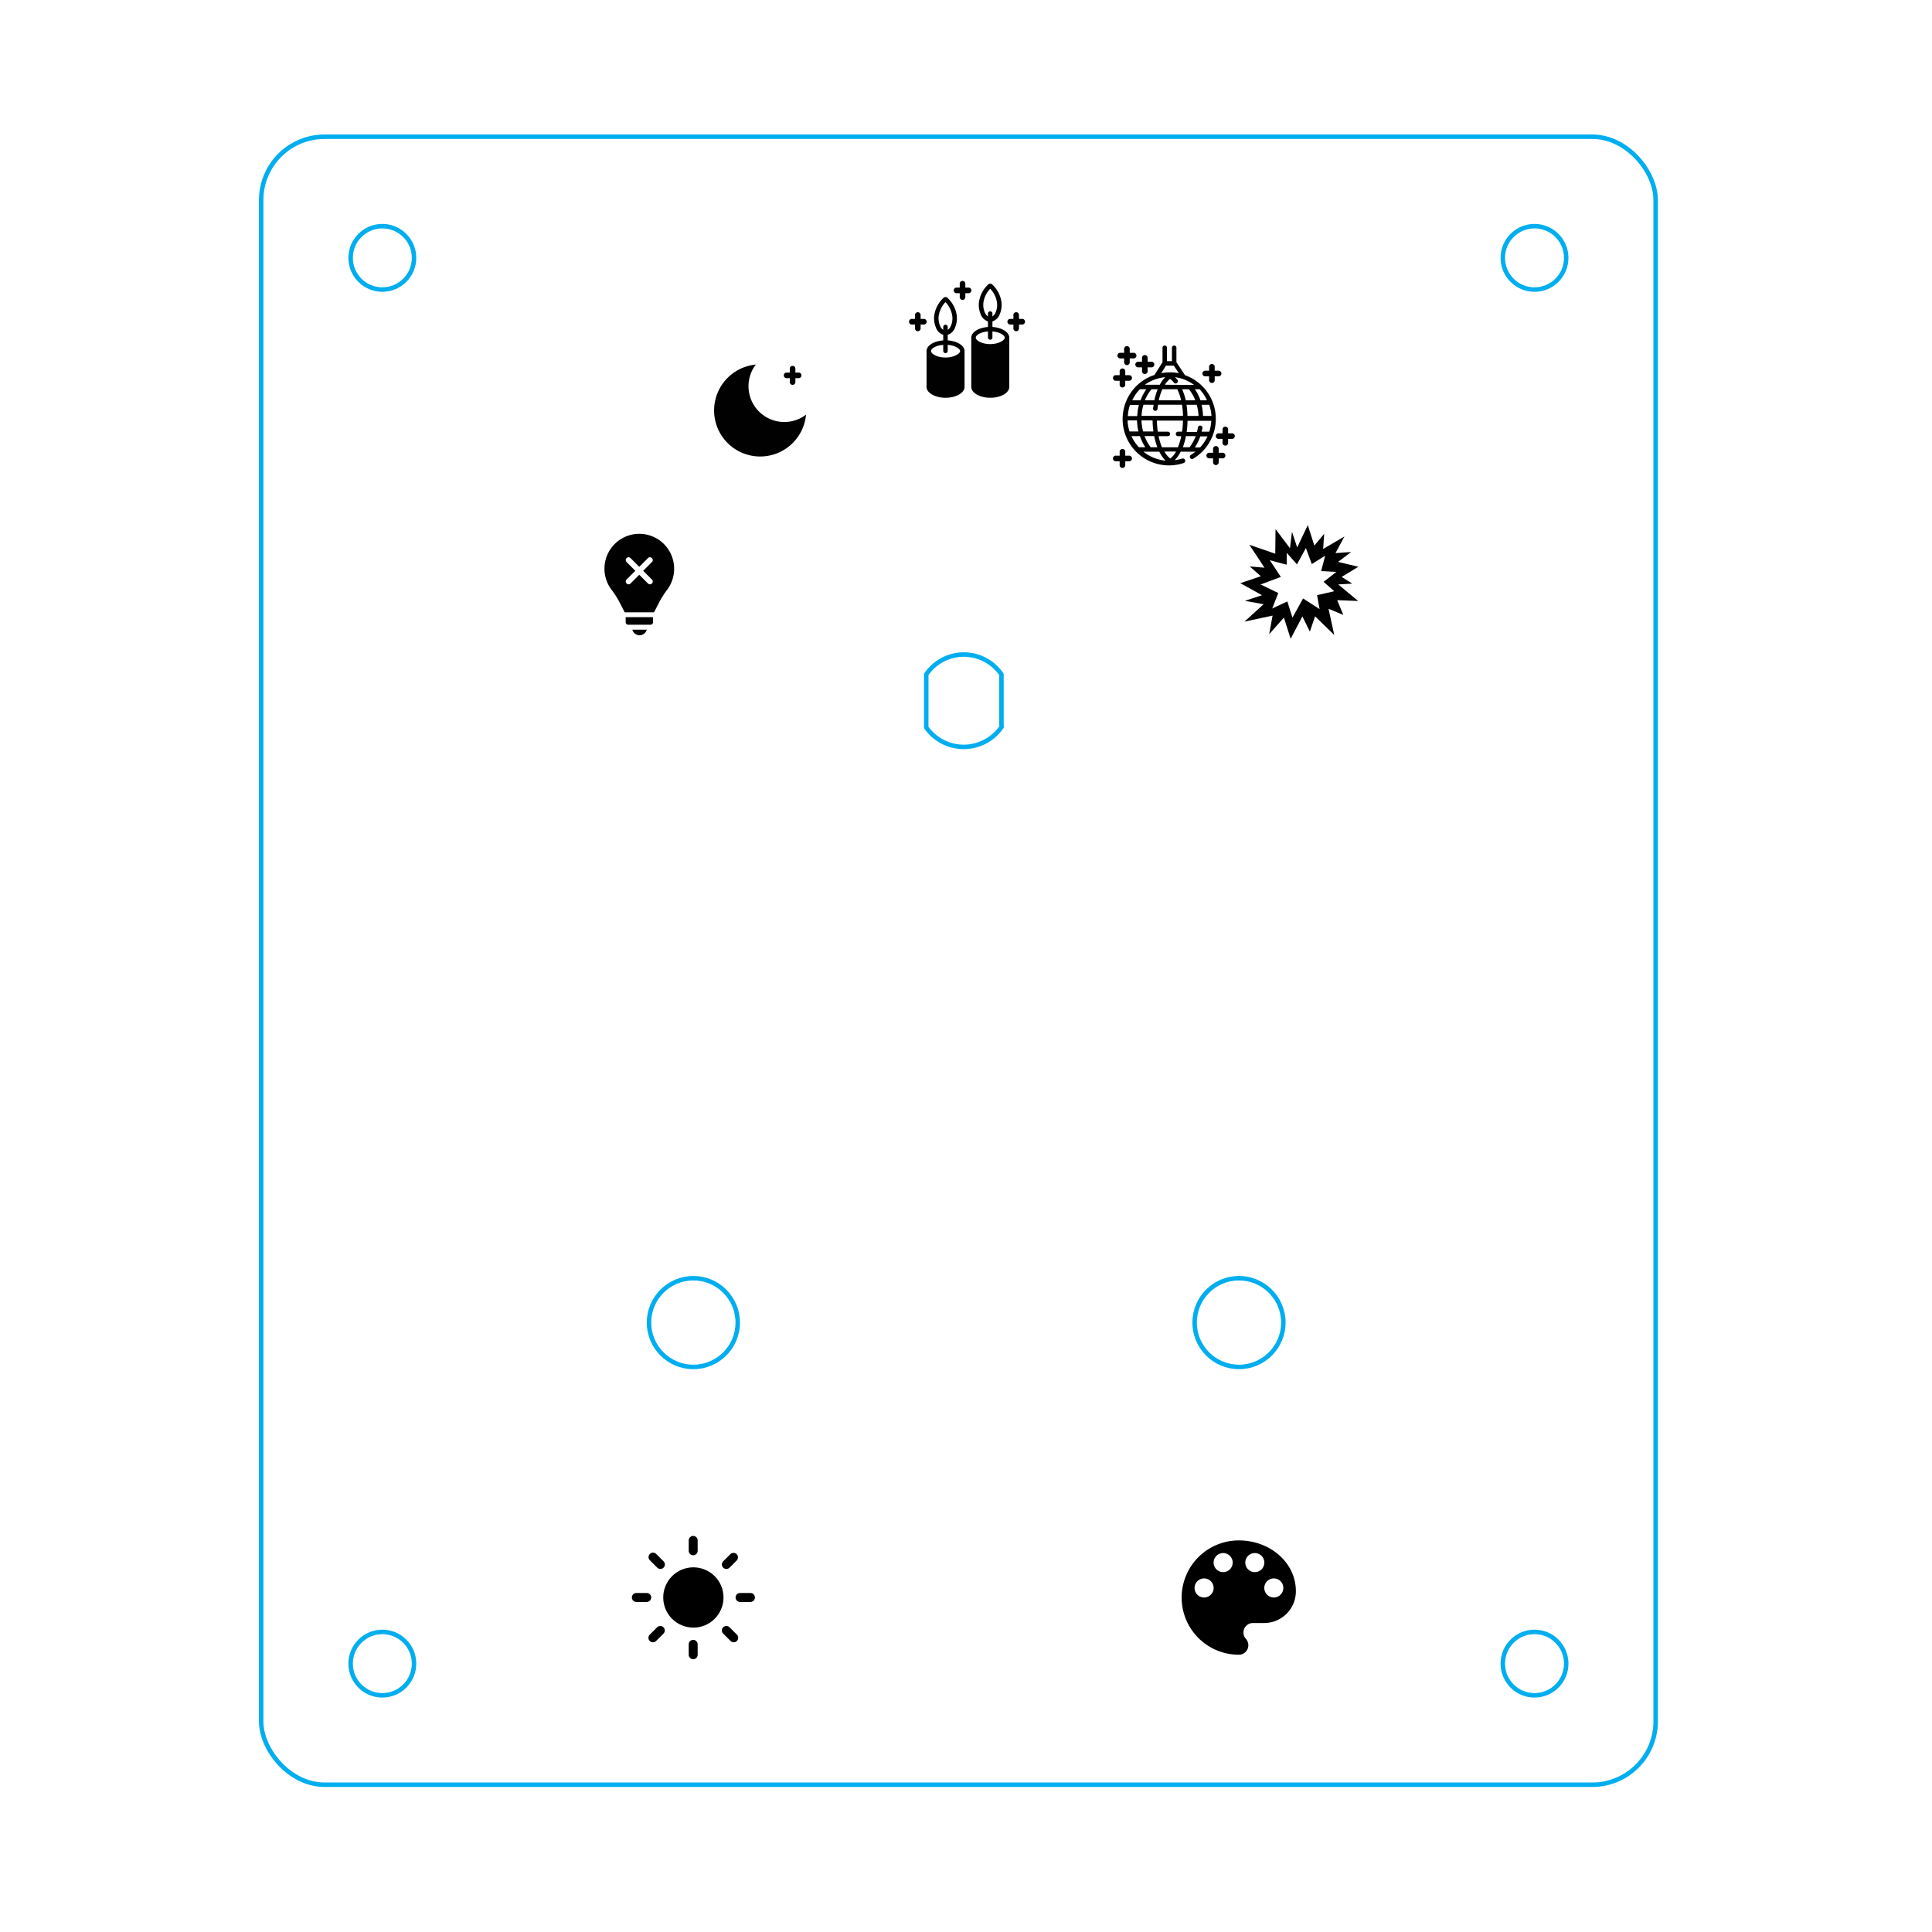 <svg xmlns="http://www.w3.org/2000/svg" viewBox="0 0 432 432"><defs><style>.cls-1{fill:none;stroke:#00aeef;stroke-miterlimit:10;}.cls-2,.cls-3{fill:#010101;}.cls-3{fill-rule:evenodd;}</style></defs><g id="Layer_8" data-name="Layer 8"><rect class="cls-1" x="58.4" y="30.57" width="311.81" height="368.5" rx="14.17"/><circle class="cls-1" cx="85.49" cy="57.66" r="7.09"/><circle class="cls-1" cx="343.12" cy="57.66" r="7.09"/><circle class="cls-1" cx="343.12" cy="371.99" r="7.09"/><circle class="cls-1" cx="85.49" cy="371.99" r="7.09"/><path class="cls-2" d="M180.23,92.73A10.3,10.3,0,1,1,169,81.52a8,8,0,0,0,11.21,11.21Z"/><path class="cls-2" d="M299.24,130.68l3.14-.18L300,129l3.73-2.27-4.53-1.09,2.91-2.21-3.49.25,2-3.72-4.76,2.79.23-3.39L293.89,122l-1.46-4.59-2.38,5-1.16-3.51-.45,3.68-3.23-4.27-.06,5.5-5.8-2,3.4,5.13-3.3-.28,2.48,2.19-4.6,1.55,4.85,2.69-3.82,1.26,4.19.76L278.26,139l6.29-1.35-.76,4.16,3.29-3.71,1.51,4.73,2.63-5,1.67,3.4,1.16-3.42,4.29,4.17-1.28-5.86,3.31,1.38L299,134.2l4.68.18Zm-.89,1.52-3.85.88.56,3.11-3.69-2.37L289,138.1l-1.15-3.62-3.37,1.58,1.34-3.46-3.94-1.91L286.4,129l-2.47-3.73,3.78,1,0-2.66L290,126.2l2-3.66,1.32,3.59,3-1.89-.91,3.46,3.4.18-2.85,2.22Z"/><path class="cls-2" d="M178.65,83.31h-.8v-.79a.63.63,0,1,0-1.25,0v.79h-.79a.63.63,0,0,0,0,1.25h.79v.79a.63.63,0,1,0,1.25,0v-.79h.8a.63.63,0,0,0,0-1.25Z"/><path class="cls-2" d="M139.91,139.14a.55.55,0,0,0,.55.55h5a.55.55,0,0,0,.55-.55V138h-6.11Z"/><path class="cls-2" d="M148.11,121.32a7.79,7.79,0,0,0-11.4,10.5,20.35,20.35,0,0,1,1.7,2.62l1.27,2.47h6.56l1.28-2.47a20.35,20.35,0,0,1,1.7-2.62A7.84,7.84,0,0,0,148.11,121.32Zm-2.29,8.31a.63.63,0,0,1-.88.89l-2-2-2,2a.63.63,0,0,1-.88-.89l2-2-2-2a.63.63,0,0,1,.88-.89l2,2,2-2a.63.63,0,0,1,.88.89l-2,2Z"/><path class="cls-2" d="M143,142.05a1.67,1.67,0,0,0,1.62-1.25h-3.23A1.7,1.7,0,0,0,143,142.05Z"/><path class="cls-3" d="M206.65,71.31h-.8v-.79a.63.63,0,1,0-1.25,0v.79h-.79a.63.63,0,0,0,0,1.25h.79v.79a.63.63,0,1,0,1.25,0v-.79h.8a.63.63,0,0,0,0-1.25Z"/><path class="cls-3" d="M216.65,64.31h-.8v-.79a.63.63,0,1,0-1.25,0v.79h-.79a.63.63,0,0,0,0,1.25h.79v.79a.63.63,0,1,0,1.25,0v-.79h.8a.63.63,0,0,0,0-1.25Z"/><path class="cls-3" d="M228.65,71.31h-.8v-.79a.63.63,0,1,0-1.25,0v.79h-.79a.63.63,0,0,0,0,1.25h.79v.79a.63.63,0,1,0,1.25,0v-.79h.8a.63.63,0,0,0,0-1.25Z"/><path class="cls-3" d="M211.91,76.11V74.86a2.55,2.55,0,0,0,1.65-1.64,5.21,5.21,0,0,0,.25-3.3,6.56,6.56,0,0,0-2-3.36.63.63,0,0,0-.4-.14.62.62,0,0,0-.39.14,6.56,6.56,0,0,0-2,3.36,5.15,5.15,0,0,0,.25,3.3,2.56,2.56,0,0,0,1.64,1.64v1.26c-2.1.14-3.73,1.15-3.73,2.39v8c0,1.34,1.9,2.43,4.25,2.43s4.25-1.09,4.25-2.43v-8C215.68,77.27,214,76.25,211.91,76.11Zm-1.72-3.29a4.21,4.21,0,0,1-.2-2.66,5.63,5.63,0,0,1,1.42-2.6,5.54,5.54,0,0,1,1.42,2.6,4.15,4.15,0,0,1-.19,2.66,1.93,1.93,0,0,1-.73.94v-.65a.5.5,0,0,0-.5-.5.51.51,0,0,0-.5.5v.65A2,2,0,0,1,210.19,72.82Zm.72,4.29v1.35a.5.5,0,0,0,.5.5.5.5,0,0,0,.5-.5V77.11c1.68.13,2.77.88,2.77,1.4s-1.29,1.43-3.25,1.43-3.25-.86-3.25-1.43S209.25,77.25,210.91,77.11Z"/><path class="cls-3" d="M221.91,73.11V71.86a2.55,2.55,0,0,0,1.65-1.64,5.21,5.21,0,0,0,.25-3.3,6.56,6.56,0,0,0-2-3.36.63.63,0,0,0-.4-.14.62.62,0,0,0-.39.14,6.56,6.56,0,0,0-2,3.36,5.15,5.15,0,0,0,.25,3.3,2.56,2.56,0,0,0,1.64,1.64v1.26c-2.1.14-3.73,1.15-3.73,2.39v11c0,1.34,1.9,2.43,4.25,2.43s4.25-1.09,4.25-2.43v-11C225.68,74.27,224,73.25,221.91,73.11Zm-1.72-3.29a4.21,4.21,0,0,1-.2-2.66,5.63,5.63,0,0,1,1.42-2.6,5.54,5.54,0,0,1,1.42,2.6,4.15,4.15,0,0,1-.19,2.66,1.93,1.93,0,0,1-.73.94v-.65a.5.5,0,0,0-.5-.5.51.51,0,0,0-.5.5v.65A2,2,0,0,1,220.19,69.82Zm.72,4.29v1.35a.5.5,0,0,0,.5.5.5.5,0,0,0,.5-.5V74.11c1.68.13,2.77.88,2.77,1.4s-1.29,1.43-3.25,1.43-3.25-.86-3.25-1.43S219.25,74.25,220.91,74.11Z"/><path class="cls-2" d="M264.89,83.87l.06,0L263.05,81V77.76a.5.5,0,1,0-1,0v3h-1.11v-3a.51.51,0,0,0-.5-.5.5.5,0,0,0-.5.5V81l-1.8,2.84h0a10.37,10.37,0,0,0,6.51,19.7.5.5,0,1,0-.31-1,9.35,9.35,0,0,1-1.67.35A7.23,7.23,0,0,0,264,101h3.3a10.85,10.85,0,0,1-1,.71.48.48,0,0,0-.17.68.49.49,0,0,0,.68.17,10.37,10.37,0,0,0-1.93-18.7Zm5.51,12.66h-1.72c.06-.26.13-.51.18-.78a.5.5,0,0,0-1-.17,7.7,7.7,0,0,1-.22,1h-2.3a18.06,18.06,0,0,0,.19-2.48h5.31A9.51,9.51,0,0,1,270.4,96.53Zm-7,1h.73a14.63,14.63,0,0,1-.74,2.49h-3.58a13.77,13.77,0,0,1-.74-2.49h2.06a.5.5,0,0,0,.5-.5.5.5,0,0,0-.5-.5h-2.24a17.92,17.92,0,0,1-.2-2.48h5.82a17.92,17.92,0,0,1-.2,2.48h-.9a.5.5,0,0,0,0,1ZM255.68,101h3.55a7.11,7.11,0,0,0,1.4,2A9.27,9.27,0,0,1,255.68,101Zm1.61-1a9.88,9.88,0,0,1-1.37-2.49h2.16a15.51,15.51,0,0,0,.71,2.49Zm-4.63-9.46h2a12,12,0,0,0-.37,2.49h-2.1A9.34,9.34,0,0,1,252.66,90.55ZM265.52,93a19.27,19.27,0,0,0-.21-2.49h2.28A11.25,11.25,0,0,1,268,93Zm-.38-3.49a13.12,13.12,0,0,0-.82-2.48h1.52a9.23,9.23,0,0,1,1.43,2.48Zm-1.9-2.48a11.5,11.5,0,0,1,.86,2.48h-5a12.89,12.89,0,0,1,.81-2.48Zm-2.75-1a4.82,4.82,0,0,1,1.14-1.31,4.66,4.66,0,0,1,.86.83.49.49,0,0,0,.7.08.5.5,0,0,0,.08-.7,5.26,5.26,0,0,0-.54-.59A9.2,9.2,0,0,1,267,86.07Zm.11-1.74a6.81,6.81,0,0,0-1.27,1.74H256A9.29,9.29,0,0,1,260.6,84.33Zm-1.74,2.74a14.5,14.5,0,0,0-.74,2.48H256a9.62,9.62,0,0,1,1.47-2.48Zm-.92,3.48c0,.27-.08.54-.11.81a.5.5,0,0,0,.45.55h.05a.51.51,0,0,0,.5-.45c0-.31.08-.62.13-.92h5.34a17.34,17.34,0,0,1,.22,2.49h-9.27a10.82,10.82,0,0,1,.43-2.49ZM252.13,94h2.11a12,12,0,0,0,.32,2.48h-2A9.69,9.69,0,0,1,252.13,94Zm3.11,0h2.48a18.06,18.06,0,0,0,.19,2.48H255.6A10.76,10.76,0,0,1,255.24,94ZM269,93a12,12,0,0,0-.33-2.49h1.71a9.34,9.34,0,0,1,.51,2.49Zm1-3.49h-1.57a10.31,10.31,0,0,0-1.25-2.48h1.06A9.69,9.69,0,0,1,269.91,89.55Zm-9.29-7.75h1.75l1.14,1.69a10.37,10.37,0,0,0-3.95,0Zm-5.78,5.27h1.4a10.29,10.29,0,0,0-1.3,2.48h-1.86A9.24,9.24,0,0,1,254.84,87.07ZM253,97.52h1.89a11,11,0,0,0,1.21,2.49h-1.34l-.1,0A9.21,9.21,0,0,1,253,97.52Zm8.67,5a4.91,4.91,0,0,1-1.3-1.56h2.6A5,5,0,0,1,261.63,102.57Zm3.55-5h2.14A10,10,0,0,1,266,100h-1.51A15.51,15.51,0,0,0,265.18,97.52Zm3.16,2.53a.46.46,0,0,0-.21,0h-1a10.79,10.79,0,0,0,1.22-2.48H270A9.45,9.45,0,0,1,268.34,100.05Z"/><path class="cls-2" d="M254.57,82.14h.79v.79a.63.63,0,1,0,1.25,0v-.79h.79a.63.63,0,1,0,0-1.25h-.79V80.1a.63.63,0,1,0-1.25,0v.79h-.79a.63.63,0,1,0,0,1.25Z"/><path class="cls-2" d="M250.57,80.14h.79v.79a.63.63,0,1,0,1.25,0v-.79h.79a.63.63,0,1,0,0-1.25h-.79V78.1a.63.63,0,1,0-1.25,0v.79h-.79a.63.63,0,1,0,0,1.25Z"/><path class="cls-2" d="M252.4,101.89h-.79v-.79a.63.63,0,1,0-1.25,0v.79h-.79a.63.63,0,1,0,0,1.25h.79v.79a.63.63,0,1,0,1.25,0v-.79h.79a.63.63,0,1,0,0-1.25Z"/><path class="cls-2" d="M269.57,84.14h.79v.79a.63.63,0,1,0,1.25,0v-.79h.79a.63.63,0,1,0,0-1.25h-.79V82.1a.63.63,0,1,0-1.25,0v.79h-.79a.63.63,0,1,0,0,1.25Z"/><path class="cls-2" d="M275.4,96.89h-.79V96.1a.63.63,0,1,0-1.25,0v.79h-.79a.63.63,0,1,0,0,1.25h.79v.79a.63.63,0,1,0,1.25,0v-.79h.79a.63.63,0,1,0,0-1.25Z"/><path class="cls-2" d="M249.57,85.14h.79v.79a.63.63,0,1,0,1.25,0v-.79h.79a.63.63,0,1,0,0-1.25h-.79V83.1a.63.63,0,1,0-1.25,0v.79h-.79a.63.63,0,1,0,0,1.25Z"/><path class="cls-2" d="M273.29,101.24h-.79v-.79a.63.63,0,1,0-1.25,0v.79h-.79a.63.63,0,1,0,0,1.25h.79v.79a.63.63,0,1,0,1.25,0v-.79h.79a.63.63,0,1,0,0-1.25Z"/><circle class="cls-1" cx="155.04" cy="295.73" r="9.92"/><circle class="cls-1" cx="277.04" cy="295.73" r="9.92"/><path id="SVGID" d="M284.84,357.2a2.13,2.13,0,1,1,2.12-2.13A2.13,2.13,0,0,1,284.84,357.2Zm-4.25-5.67a2.13,2.13,0,1,1,2.12-2.13A2.13,2.13,0,0,1,280.59,351.53Zm-7.09,0a2.13,2.13,0,1,1,2.13-2.13A2.13,2.13,0,0,1,273.5,351.53Zm-4.25,5.67a2.13,2.13,0,1,1,2.12-2.13A2.13,2.13,0,0,1,269.25,357.2ZM277,344.44A12.76,12.76,0,0,0,277,370a2.12,2.12,0,0,0,2.13-2.12,2.16,2.16,0,0,0-.55-1.44,2.08,2.08,0,0,1-.54-1.4,2.12,2.12,0,0,1,2.12-2.13h2.51a7.09,7.09,0,0,0,7.09-7.08C289.8,349.51,284.09,344.44,277,344.44Z"/><path d="M162.42,350.82a1,1,0,0,1-.71-.29,1,1,0,0,1,0-1.42l1.65-1.64a1,1,0,0,1,1.41,1.41l-1.65,1.65A1,1,0,0,1,162.42,350.82Z"/><path d="M146,367.22a1,1,0,0,1-.71-1.71l1.65-1.65a1,1,0,1,1,1.41,1.42l-1.64,1.64A1,1,0,0,1,146,367.22Z"/><path d="M167.8,358.2h-2.32a1,1,0,1,1,0-2h2.32a1,1,0,0,1,0,2Z"/><path d="M144.61,358.2h-2.32a1,1,0,0,1,0-2h2.32a1,1,0,0,1,0,2Z"/><path d="M164.06,367.22a1,1,0,0,1-.7-.3l-1.65-1.64a1,1,0,0,1,0-1.42,1,1,0,0,1,1.41,0l1.65,1.65a1,1,0,0,1,0,1.41A1,1,0,0,1,164.06,367.22Z"/><path d="M147.67,350.82a1,1,0,0,1-.71-.29l-1.65-1.65a1,1,0,0,1,0-1.41,1,1,0,0,1,1.42,0l1.64,1.64a1,1,0,0,1,0,1.42A1,1,0,0,1,147.67,350.82Z"/><path d="M155,371a1,1,0,0,1-1-1v-2.32a1,1,0,0,1,2,0V370A1,1,0,0,1,155,371Z"/><path d="M155,347.76a1,1,0,0,1-1-1v-2.32a1,1,0,0,1,2,0v2.32A1,1,0,0,1,155,347.76Z"/><circle cx="155.04" cy="357.2" r="6.74"/><path class="cls-1" d="M223.93,161.55V151.8l0-1a10.18,10.18,0,0,0-16.82,0l0,1v9.75l0,1.11a10.25,10.25,0,0,0,16.84-.11Z"/></g></svg>